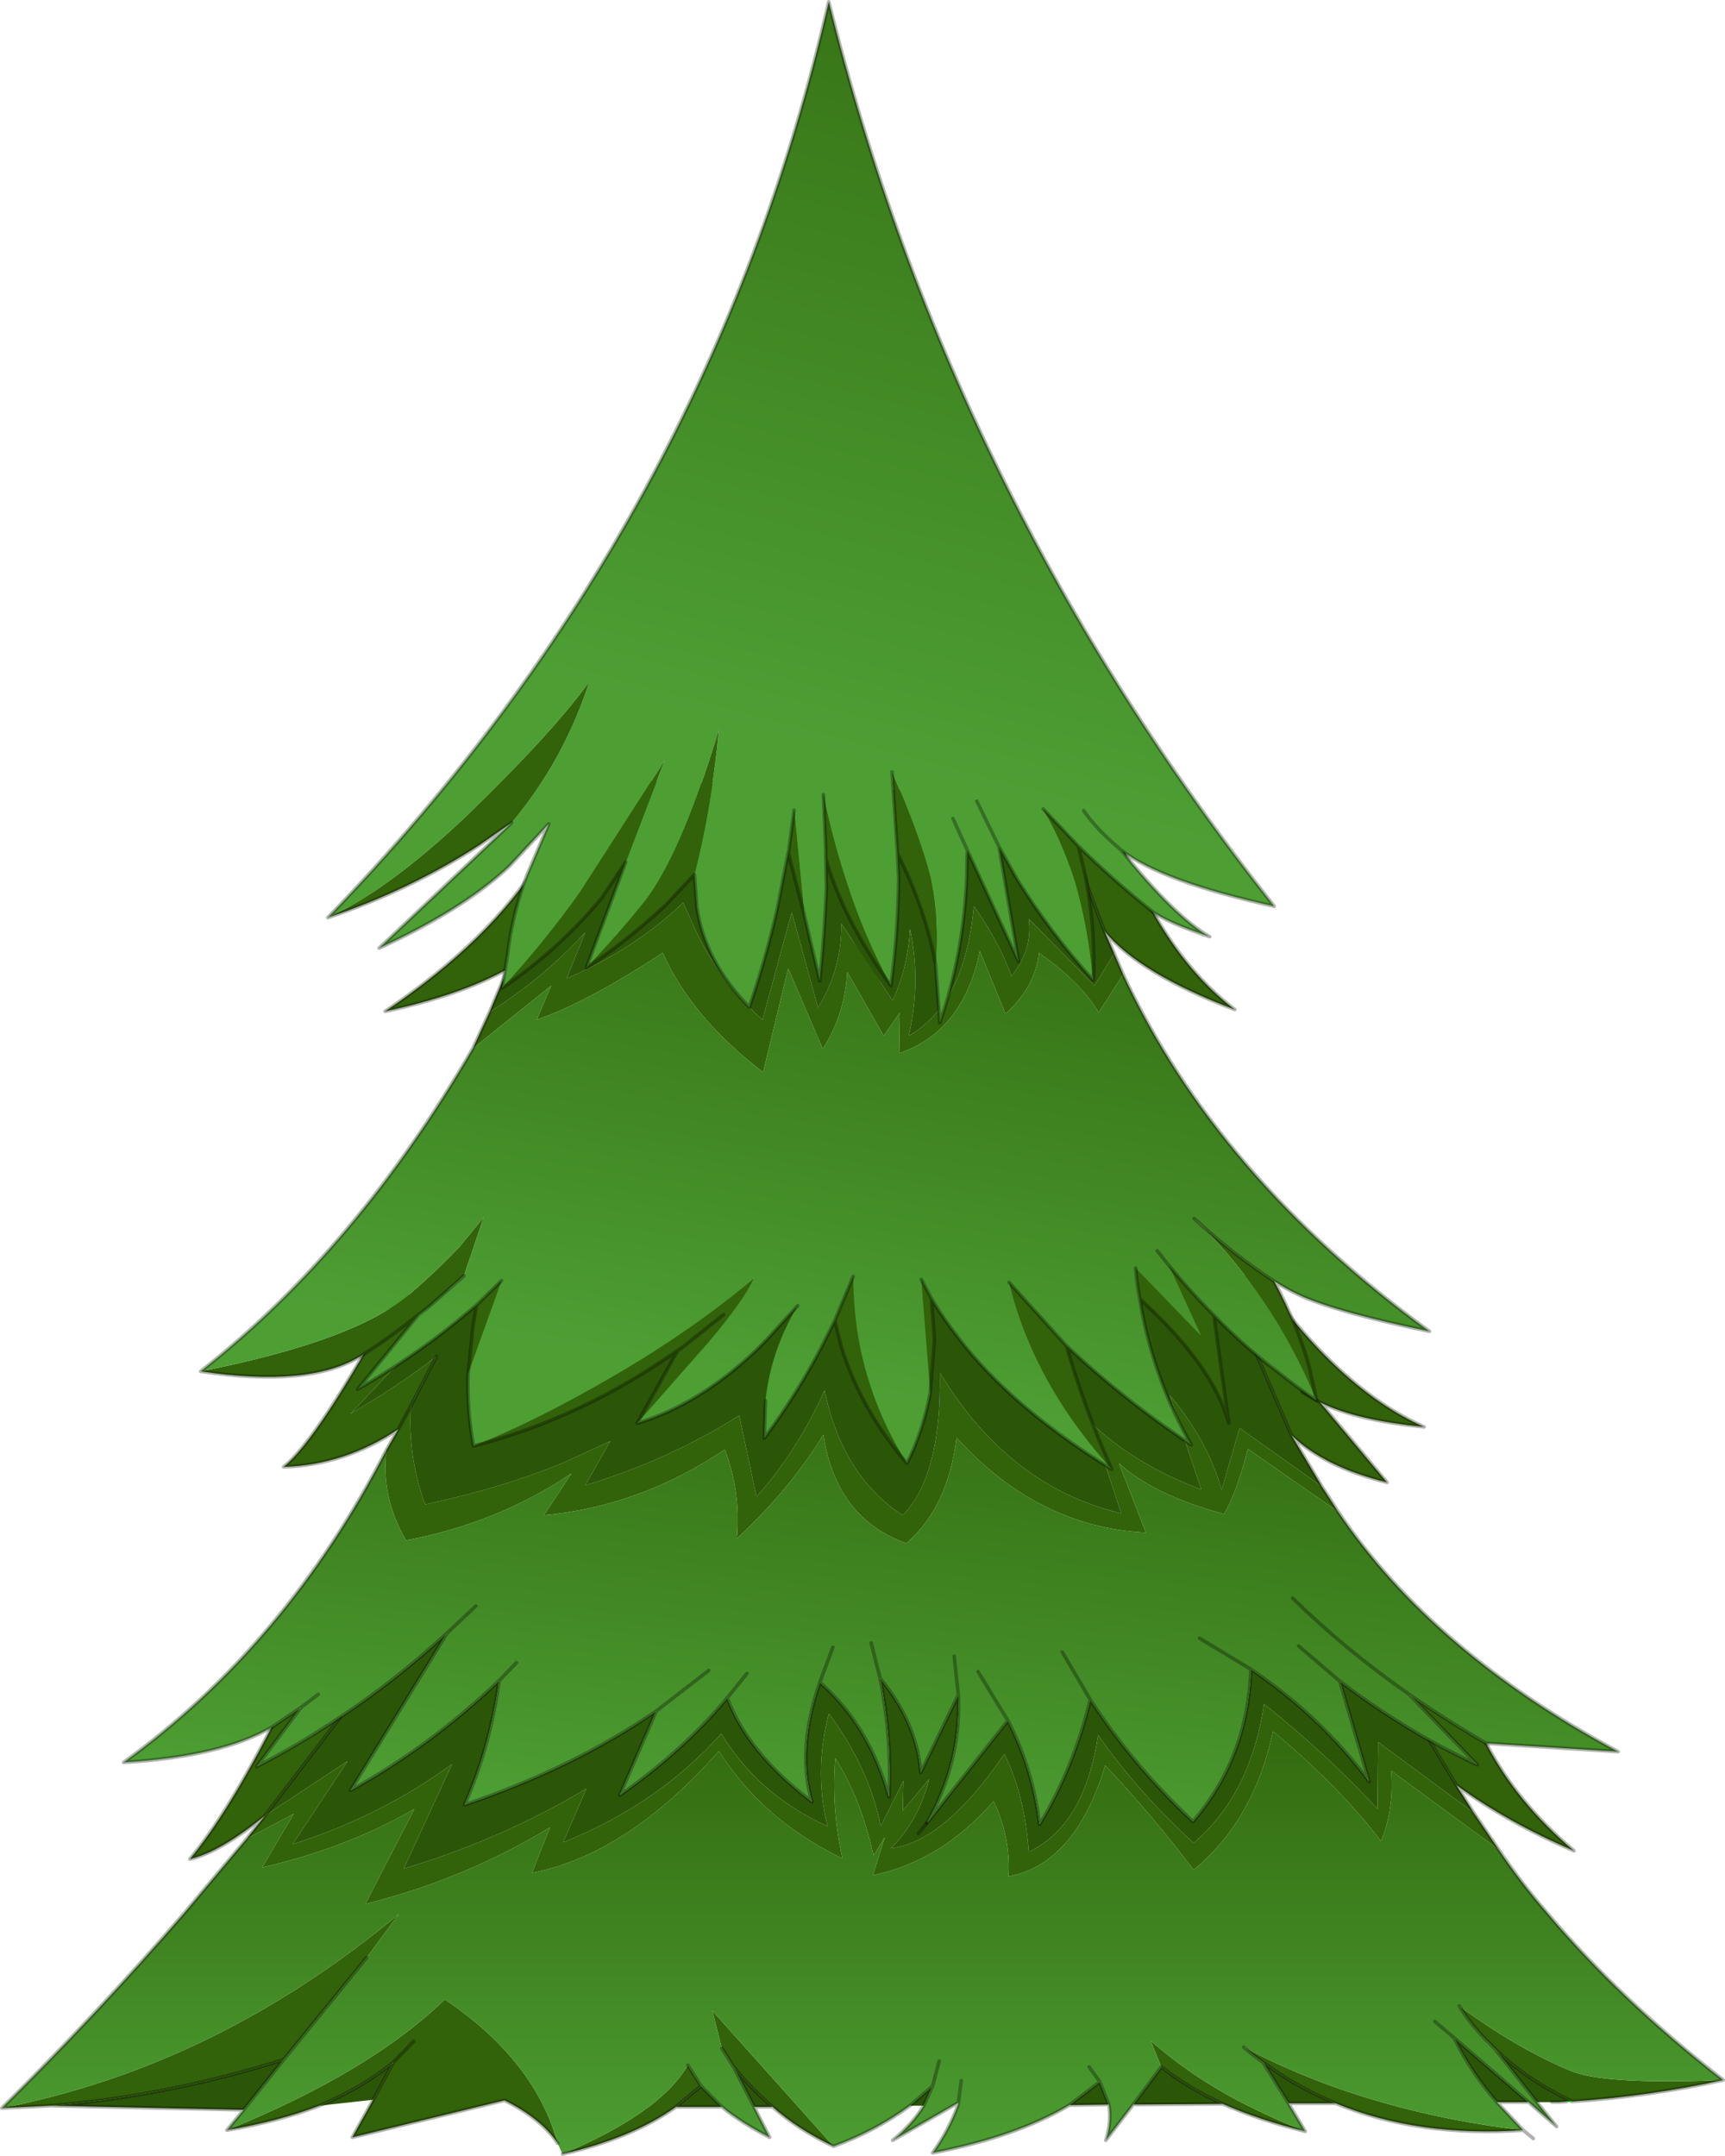 <?xml version="1.0" encoding="UTF-8" standalone="no"?>
<svg xmlns:ffdec="https://www.free-decompiler.com/flash" xmlns:xlink="http://www.w3.org/1999/xlink" ffdec:objectType="frame" height="180.55px" width="144.45px" xmlns="http://www.w3.org/2000/svg">
  <g transform="matrix(1.0, 0.0, 0.0, 1.0, 71.65, 180.75)">
    <use ffdec:characterId="342" height="180.55" transform="matrix(1.0, 0.0, 0.0, 1.0, -71.65, -180.75)" width="144.45" xlink:href="#decoration139-shape0"/>
  </g>
  <defs>
    <g id="decoration139-shape0" transform="matrix(1.0, 0.0, 0.0, 1.0, 71.65, 180.75)">
      <path d="M-2.85 -108.85 L-3.1 -113.45 -1.15 -106.2 Q0.25 -102.0 2.3 -98.0 -0.55 -101.85 -2.0 -106.05 L-2.85 -108.85 M-4.6 -103.65 L-5.85 -108.9 -5.45 -112.15 -4.6 -103.65 M-5.45 -69.35 Q-7.7 -65.6 -8.15 -61.4 L-8.05 -66.5 -5.45 -69.35" fill="#326209" fill-rule="evenodd" stroke="none"/>
      <path d="M5.95 -28.05 L12.75 -36.65 Q14.85 -32.55 15.4 -27.95 18.25 -32.65 19.65 -38.4 23.3 -32.8 28.25 -28.2 32.85 -33.55 33.1 -40.95 38.95 -37.0 43.0 -31.55 L40.55 -39.95 Q44.0 -37.3 48.05 -35.0 L50.3 -31.25 51.75 -28.95 43.75 -34.85 43.7 -29.25 Q39.55 -33.75 34.2 -38.05 33.1 -30.5 28.3 -26.4 23.6 -30.7 20.3 -35.45 19.2 -27.9 14.5 -25.65 14.15 -30.45 12.45 -33.85 7.45 -26.5 2.95 -25.95 5.3 -28.3 6.15 -31.75 L3.95 -29.1 4.0 -31.6 2.1 -27.8 Q1.15 -32.65 -2.25 -37.25 -3.5 -32.35 -2.35 -27.8 -5.35 -29.15 -7.7 -31.25 -9.75 -33.1 -11.25 -35.55 -16.6 -29.6 -24.5 -26.45 L-22.55 -30.95 Q-29.65 -26.7 -37.85 -24.25 L-33.8 -33.0 Q-39.85 -28.6 -47.15 -26.3 L-42.55 -33.25 -49.45 -28.7 -43.15 -36.95 Q-38.4 -40.1 -34.2 -44.0 L-42.3 -30.8 Q-35.55 -34.55 -29.85 -40.0 -30.65 -34.3 -32.75 -29.6 -23.7 -32.65 -16.7 -37.45 L-19.75 -30.4 Q-14.35 -34.2 -10.75 -38.55 -9.05 -33.95 -3.65 -29.85 -4.95 -34.15 -3.0 -39.85 1.1 -36.3 2.8 -30.25 3.05 -35.05 2.05 -40.2 5.15 -36.4 5.45 -32.3 L8.6 -38.8 Q8.85 -33.15 5.95 -28.05 L5.25 -27.2 5.95 -28.05 M-47.9 -8.25 L-51.25 -4.05 -67.4 -4.4 Q-57.6 -5.2 -47.9 -8.25 M-12.95 -6.05 L-11.2 -4.3 -15.05 -4.3 -12.95 -6.05 M-8.5 -4.3 L-10.25 -7.7 Q-8.85 -5.9 -6.95 -4.3 L-8.5 -4.3 M4.55 -4.4 L6.45 -6.05 5.7 -4.4 4.55 -4.4 M17.9 -4.45 L20.45 -6.4 21.2 -4.5 17.9 -4.45 M23.25 -4.5 L25.6 -7.65 Q27.8 -5.9 30.75 -4.55 L23.25 -4.5 M36.25 -4.6 L34.1 -8.05 Q36.9 -5.95 40.2 -4.6 L36.25 -4.6 M53.7 -4.7 Q51.55 -7.15 50.1 -10.1 L56.35 -4.7 53.7 -4.7 M60.0 -4.75 L59.55 -4.75 58.95 -4.7 58.3 -4.7 57.05 -4.7 53.5 -9.2 Q56.05 -6.65 60.0 -4.75 M-40.4 -4.9 L-44.9 -4.4 Q-41.3 -5.9 -38.7 -8.05 L-40.4 -4.9" fill="#2b5607" fill-rule="evenodd" stroke="none"/>
      <path d="M-49.45 -28.7 L-42.55 -33.25 -47.15 -26.3 Q-39.85 -28.6 -33.8 -33.0 L-37.85 -24.25 Q-29.65 -26.7 -22.55 -30.95 L-24.5 -26.45 Q-16.6 -29.6 -11.25 -35.55 -9.75 -33.1 -7.7 -31.25 -5.35 -29.15 -2.35 -27.8 -3.5 -32.35 -2.25 -37.25 1.15 -32.65 2.1 -27.8 L4.0 -31.6 3.95 -29.1 6.15 -31.75 Q5.3 -28.3 2.95 -25.95 7.45 -26.5 12.45 -33.85 14.15 -30.45 14.5 -25.65 19.2 -27.9 20.3 -35.45 23.6 -30.7 28.3 -26.4 33.1 -30.5 34.2 -38.05 39.55 -33.75 43.7 -29.25 L43.75 -34.85 51.75 -28.95 53.85 -25.85 44.85 -32.45 Q45.1 -29.3 44.0 -26.55 40.5 -31.15 34.95 -35.75 33.35 -28.3 28.3 -24.15 25.0 -28.55 20.9 -32.9 18.4 -24.65 12.8 -23.6 13.0 -26.85 11.55 -29.9 7.2 -24.9 1.45 -23.7 L2.45 -26.9 1.5 -25.35 Q0.45 -30.1 -1.7 -33.5 -2.05 -29.3 -1.1 -25.1 -5.3 -27.15 -8.2 -30.05 -10.05 -31.9 -11.45 -34.1 -19.1 -25.45 -27.1 -23.9 L-25.6 -27.7 Q-32.8 -23.35 -41.05 -21.3 L-36.95 -29.25 Q-42.55 -26.0 -49.7 -24.35 L-47.05 -28.85 -51.0 -26.75 -49.45 -28.7 Q-53.2 -25.65 -55.75 -25.05 -52.65 -28.8 -48.9 -36.1 -47.7 -36.9 -46.45 -37.75 L-50.15 -32.8 Q-46.5 -34.7 -43.15 -36.95 L-49.45 -28.7 M50.3 -31.25 L48.05 -35.0 Q49.95 -33.95 52.05 -32.95 L46.35 -38.85 Q49.45 -36.7 52.8 -34.75 55.35 -29.8 60.15 -25.75 54.65 -28.1 50.3 -31.25 M-71.5 -4.2 Q-53.55 -7.7 -38.25 -20.45 L-40.95 -16.8 -47.9 -8.25 Q-57.6 -5.2 -67.4 -4.4 L-71.5 -4.2 M-52.65 -2.35 Q-40.7 -7.2 -34.4 -13.3 -26.85 -8.2 -24.95 -1.25 -26.3 -3.3 -29.4 -4.85 L-42.15 -1.75 -40.4 -4.9 -38.7 -8.05 Q-41.3 -5.9 -44.9 -4.4 -48.3 -3.1 -52.65 -2.35 M-24.55 -0.35 Q-16.35 -3.8 -14.05 -7.8 L-12.95 -6.05 -15.05 -4.3 Q-18.7 -1.7 -24.55 -0.35 M-10.25 -7.7 L-11.2 -9.2 -12.0 -12.35 -1.85 -1.0 Q-4.8 -2.4 -6.95 -4.3 -8.85 -5.9 -10.25 -7.7 M25.6 -7.65 L24.7 -9.85 Q28.15 -6.8 32.55 -4.55 35.0 -3.3 37.65 -2.25 33.8 -3.2 30.75 -4.55 27.8 -5.9 25.6 -7.65 M34.1 -8.05 Q33.3 -8.6 32.5 -9.3 38.0 -6.4 44.2 -4.65 49.8 -3.05 55.9 -2.35 47.1 -1.75 40.2 -4.6 36.9 -5.95 34.1 -8.05 M72.65 -6.55 Q66.55 -5.2 60.0 -4.75 56.05 -6.65 53.5 -9.2 L53.1 -9.6 Q51.6 -11.05 50.55 -12.75 55.5 -9.1 60.05 -7.25 62.95 -6.15 72.65 -6.55 M-37.0 -9.8 L-38.7 -8.05 -37.0 -9.8" fill="#326209" fill-rule="evenodd" stroke="none"/>
      <path d="M-51.0 -26.75 L-47.05 -28.85 -49.7 -24.35 Q-42.55 -26.0 -36.95 -29.25 L-41.05 -21.3 Q-32.8 -23.35 -25.6 -27.7 L-27.1 -23.9 Q-19.1 -25.45 -11.45 -34.1 -10.05 -31.9 -8.2 -30.05 -5.3 -27.15 -1.1 -25.1 -2.05 -29.3 -1.7 -33.5 0.45 -30.1 1.5 -25.35 L2.45 -26.9 1.45 -23.7 Q7.2 -24.9 11.55 -29.9 13.0 -26.85 12.8 -23.6 18.4 -24.65 20.9 -32.9 25.0 -28.55 28.3 -24.15 33.35 -28.3 34.95 -35.75 40.5 -31.15 44.0 -26.55 45.1 -29.3 44.85 -32.45 L53.85 -25.85 Q55.65 -23.15 57.9 -20.55 64.0 -13.3 72.65 -6.55 62.95 -6.15 60.05 -7.25 55.5 -9.1 50.55 -12.75 51.6 -11.05 53.1 -9.6 L53.5 -9.2 57.05 -4.7 58.7 -2.65 56.35 -4.7 50.1 -10.1 Q51.55 -7.15 53.7 -4.7 L55.9 -2.35 Q49.8 -3.05 44.2 -4.65 38.0 -6.4 32.5 -9.3 33.3 -8.6 34.1 -8.05 L36.25 -4.6 37.65 -2.25 Q35.0 -3.3 32.55 -4.55 28.15 -6.8 24.7 -9.85 L25.6 -7.65 23.25 -4.5 20.95 -1.5 Q21.45 -3.1 21.2 -4.5 L20.45 -6.4 17.9 -4.45 Q13.45 -1.8 6.45 -0.45 7.8 -2.35 8.55 -4.4 L8.6 -4.65 3.1 -1.5 Q4.75 -2.85 5.7 -4.4 L6.45 -6.05 4.55 -4.4 Q1.7 -2.3 -1.85 -1.0 L-12.0 -12.35 -11.2 -9.2 -10.25 -7.7 -8.5 -4.3 -7.2 -1.75 Q-9.55 -2.95 -11.2 -4.3 L-12.95 -6.05 -14.05 -7.8 Q-16.35 -3.8 -24.55 -0.35 L-24.95 -1.25 Q-26.85 -8.2 -34.4 -13.3 -40.7 -7.2 -52.65 -2.35 L-51.25 -4.05 -47.9 -8.25 -40.95 -16.8 -38.25 -20.45 Q-53.55 -7.7 -71.5 -4.2 -63.55 -12.05 -56.2 -20.55 L-51.0 -26.75 M7.0 -8.15 L6.45 -6.05 7.0 -8.15 M8.85 -6.5 L8.6 -4.65 8.85 -6.5 M48.5 -11.45 L50.1 -10.1 48.5 -11.45 M19.55 -7.65 L20.45 -6.4 19.55 -7.65" fill="url(#decoration139-gradient0)" fill-rule="evenodd" stroke="none"/>
      <path d="M5.95 -28.05 L5.25 -27.2 M51.75 -28.95 L50.3 -31.25 48.05 -35.0 M52.8 -34.75 Q55.35 -29.8 60.15 -25.75 54.65 -28.1 50.3 -31.25 M-51.0 -26.75 L-56.2 -20.55 Q-63.55 -12.05 -71.5 -4.2 L-67.4 -4.4 Q-57.6 -5.2 -47.9 -8.25 L-51.25 -4.05 -52.65 -2.35 Q-48.3 -3.1 -44.9 -4.4 -41.3 -5.9 -38.7 -8.05 L-37.0 -9.8 M-40.95 -16.8 L-47.9 -8.25 M-14.05 -7.8 L-12.95 -6.05 -11.2 -4.3 Q-9.55 -2.95 -7.2 -1.75 L-8.5 -4.3 -10.25 -7.7 -11.2 -9.2 M-1.85 -1.0 Q1.7 -2.3 4.55 -4.4 L6.45 -6.05 7.0 -8.15 M5.7 -4.4 L6.45 -6.05 M17.9 -4.45 Q13.45 -1.8 6.45 -0.45 7.8 -2.35 8.55 -4.4 L8.6 -4.65 3.1 -1.5 Q4.75 -2.85 5.7 -4.4 M8.6 -4.65 L8.85 -6.5 M21.2 -4.5 L20.45 -6.4 17.9 -4.45 21.2 -4.5 Q21.45 -3.1 20.95 -1.5 L23.25 -4.5 25.6 -7.65 Q27.8 -5.9 30.75 -4.55 L23.25 -4.5 M37.65 -2.25 L36.25 -4.6 34.1 -8.05 Q33.3 -8.6 32.5 -9.3 M55.9 -2.35 L53.7 -4.7 Q51.55 -7.15 50.1 -10.1 L48.5 -11.45 M37.65 -2.25 Q33.8 -3.2 30.75 -4.55 M40.2 -4.6 Q36.9 -5.95 34.1 -8.05 M40.2 -4.6 L36.25 -4.6 M20.45 -6.4 L19.55 -7.65 M51.75 -28.95 L53.85 -25.85 Q55.65 -23.15 57.9 -20.55 64.0 -13.3 72.65 -6.55 66.55 -5.2 60.0 -4.75 56.05 -6.65 53.5 -9.2 L57.05 -4.7 58.7 -2.65 56.35 -4.7 53.7 -4.7 M59.55 -4.75 L58.95 -4.7 58.3 -4.7 M53.5 -9.2 L53.1 -9.6 Q51.6 -11.05 50.55 -12.75 M55.9 -2.35 L56.75 -1.65 M56.35 -4.7 L50.1 -10.1 M55.9 -2.35 Q47.1 -1.75 40.2 -4.6 M-49.45 -28.7 L-43.15 -36.95 M-48.9 -36.1 Q-52.65 -28.8 -55.75 -25.05 -53.2 -25.65 -49.45 -28.7 L-51.0 -26.75 M-51.25 -4.05 L-67.4 -4.4 M-24.95 -1.25 Q-26.3 -3.3 -29.4 -4.85 L-42.15 -1.75 -40.4 -4.9 -38.7 -8.05 M-15.05 -4.3 L-11.2 -4.3 M-12.95 -6.05 L-15.05 -4.3 Q-18.7 -1.7 -24.55 -0.35 M-6.95 -4.3 L-8.5 -4.3 M-1.85 -1.0 Q-4.8 -2.4 -6.95 -4.3 -8.85 -5.9 -10.25 -7.7" fill="none" stroke="#000000" stroke-linecap="round" stroke-linejoin="round" stroke-opacity="0.302" stroke-width="0.3"/>
      <path d="M60.0 -4.75 L59.55 -4.75" fill="none" stroke="#00ff00" stroke-linecap="round" stroke-linejoin="round" stroke-width="0.05"/>
      <path d="M-37.25 -63.0 Q-37.5 -58.7 -36.05 -54.75 -29.35 -56.2 -24.35 -58.3 L-20.55 -60.05 -22.65 -56.35 Q-15.7 -58.45 -9.75 -62.2 L-8.3 -55.4 Q-4.9 -59.2 -2.6 -64.3 -1.1 -57.1 3.95 -53.85 7.2 -57.15 7.05 -65.8 12.8 -56.25 22.25 -54.0 L19.75 -61.55 Q23.45 -58.05 28.95 -56.0 L26.3 -63.9 Q29.5 -60.1 30.65 -55.95 L32.15 -61.15 39.05 -56.25 40.4 -54.15 32.85 -59.4 Q31.85 -55.6 30.85 -53.95 24.95 -55.55 22.05 -58.2 L24.3 -52.4 Q15.25 -52.85 8.45 -60.35 7.75 -54.55 4.25 -51.5 -1.65 -53.6 -2.7 -60.6 -5.55 -55.95 -9.95 -51.9 -9.6 -55.75 -10.95 -59.35 -18.05 -54.6 -26.1 -53.85 L-23.8 -57.35 Q-29.95 -53.2 -37.65 -51.75 -39.75 -55.35 -39.3 -59.3 L-38.3 -61.05 -37.25 -63.0 -38.3 -61.05 Q-42.8 -58.05 -47.9 -57.9 -45.0 -60.2 -38.45 -72.25 L-34.9 -72.5 -31.85 -73.4 -42.3 -62.35 Q-38.4 -64.6 -35.1 -67.15 L-37.25 -63.0 M36.5 -60.55 L30.7 -73.95 33.8 -73.95 Q40.4 -64.45 47.6 -61.25 41.95 -61.8 38.9 -63.3 L44.5 -56.6 Q39.25 -57.9 36.5 -60.55 M37.4 -64.15 L38.9 -63.3 37.4 -64.15" fill="#326209" fill-rule="evenodd" stroke="none"/>
      <path d="M39.05 -56.25 L32.15 -61.15 30.65 -55.95 Q29.5 -60.1 26.3 -63.9 L28.95 -56.0 Q23.45 -58.05 19.75 -61.55 L22.25 -54.0 Q12.8 -56.25 7.05 -65.8 7.2 -57.15 3.95 -53.85 -1.1 -57.1 -2.6 -64.3 -4.9 -59.2 -8.3 -55.4 L-9.75 -62.2 Q-15.7 -58.45 -22.65 -56.35 L-20.55 -60.05 -24.35 -58.3 Q-29.35 -56.2 -36.05 -54.75 -37.5 -58.7 -37.25 -63.0 L-35.1 -67.15 Q-38.4 -64.6 -42.3 -62.35 L-31.85 -73.4 22.1 -77.75 30.7 -73.95 36.5 -60.55 39.05 -56.25" fill="#2b5607" fill-rule="evenodd" stroke="none"/>
      <path d="M-39.3 -59.3 Q-39.75 -55.35 -37.65 -51.75 -29.95 -53.2 -23.8 -57.35 L-26.1 -53.85 Q-18.05 -54.6 -10.95 -59.35 -9.6 -55.75 -9.95 -51.9 -5.55 -55.95 -2.7 -60.6 -1.65 -53.6 4.25 -51.5 7.75 -54.55 8.45 -60.35 15.25 -52.85 24.3 -52.4 L22.05 -58.2 Q24.95 -55.55 30.85 -53.95 31.85 -55.6 32.85 -59.4 L40.4 -54.15 Q48.3 -42.4 63.85 -34.05 L52.8 -34.75 Q49.45 -36.7 46.35 -38.85 L52.05 -32.95 Q49.95 -33.95 48.05 -35.0 44.0 -37.3 40.55 -39.95 L43.0 -31.55 Q38.95 -37.0 33.1 -40.95 32.85 -33.55 28.25 -28.2 23.3 -32.8 19.65 -38.4 18.25 -32.65 15.4 -27.95 14.85 -32.55 12.75 -36.65 L5.95 -28.05 Q8.85 -33.15 8.6 -38.8 L5.45 -32.3 Q5.15 -36.4 2.05 -40.2 3.05 -35.05 2.8 -30.25 1.1 -36.3 -3.0 -39.85 -4.95 -34.15 -3.65 -29.85 -9.05 -33.95 -10.75 -38.55 -14.35 -34.2 -19.75 -30.4 L-16.7 -37.45 Q-23.7 -32.65 -32.75 -29.6 -30.65 -34.3 -29.85 -40.0 -35.55 -34.55 -42.3 -30.8 L-34.2 -44.0 Q-38.4 -40.1 -43.15 -36.95 -46.5 -34.7 -50.15 -32.8 L-46.45 -37.75 Q-47.7 -36.9 -48.9 -36.1 -53.05 -33.65 -61.3 -33.15 -47.65 -43.05 -39.3 -59.3 M28.8 -43.55 L33.1 -40.95 28.8 -43.55 M10.25 -40.75 L12.75 -36.65 10.25 -40.75 M8.25 -42.05 L8.6 -38.8 8.25 -42.05 M1.3 -43.15 L2.05 -40.2 1.3 -43.15 M17.3 -42.4 L19.65 -38.4 17.3 -42.4 M37.1 -42.9 L40.55 -39.95 37.1 -42.9 M46.35 -38.85 Q41.05 -42.55 36.6 -46.9 41.05 -42.55 46.35 -38.85 M-28.4 -41.5 L-29.85 -40.0 -28.4 -41.5 M-31.8 -46.25 L-34.2 -44.0 -31.8 -46.25 M-9.1 -40.6 L-10.75 -38.55 -9.1 -40.6 M-12.3 -40.85 L-16.7 -37.45 -12.3 -40.85 M-1.9 -42.8 L-3.0 -39.85 -1.9 -42.8 M-45.0 -38.85 L-46.45 -37.75 -45.0 -38.85" fill="url(#decoration139-gradient1)" fill-rule="evenodd" stroke="none"/>
      <path d="M-37.25 -63.0 L-38.3 -61.05 -39.3 -59.3 Q-47.65 -43.05 -61.3 -33.15 -53.05 -33.65 -48.9 -36.1 -47.7 -36.9 -46.45 -37.75 L-45.0 -38.85 M40.4 -54.15 L39.05 -56.25 36.5 -60.55 30.7 -73.95 M-35.1 -67.15 L-37.25 -63.0 M38.9 -63.3 L37.4 -64.15 M33.1 -40.95 L28.8 -43.55 M40.4 -54.15 Q48.3 -42.4 63.85 -34.05 L52.8 -34.75 Q49.45 -36.7 46.35 -38.85 L52.05 -32.95 Q49.95 -33.95 48.05 -35.0 44.0 -37.3 40.55 -39.95 L43.0 -31.55 Q38.95 -37.0 33.1 -40.95 32.85 -33.55 28.25 -28.2 23.3 -32.8 19.65 -38.4 18.25 -32.65 15.4 -27.95 14.85 -32.55 12.75 -36.65 L5.95 -28.05 Q8.85 -33.15 8.6 -38.8 L5.45 -32.3 Q5.15 -36.4 2.05 -40.2 3.05 -35.05 2.8 -30.25 1.1 -36.3 -3.0 -39.85 -4.95 -34.15 -3.65 -29.85 -9.05 -33.95 -10.75 -38.55 -14.35 -34.2 -19.75 -30.4 L-16.7 -37.45 Q-23.7 -32.65 -32.75 -29.6 -30.65 -34.3 -29.85 -40.0 -35.55 -34.55 -42.3 -30.8 L-34.2 -44.0 Q-38.4 -40.1 -43.15 -36.95 -46.5 -34.7 -50.15 -32.8 L-46.45 -37.75 M19.65 -38.4 L17.3 -42.4 M2.05 -40.2 L1.3 -43.15 M8.6 -38.8 L8.25 -42.05 M12.75 -36.65 L10.25 -40.75 M36.5 -60.55 Q39.25 -57.9 44.5 -56.6 L38.9 -63.3 Q41.95 -61.8 47.6 -61.25 40.4 -64.45 33.8 -73.95 M36.6 -46.9 Q41.05 -42.55 46.35 -38.85 M40.55 -39.95 L37.1 -42.9 M-38.45 -72.25 Q-45.0 -60.2 -47.9 -57.9 -42.8 -58.05 -38.3 -61.05 M-3.0 -39.85 L-1.9 -42.8 M-16.7 -37.45 L-12.3 -40.85 M-10.75 -38.55 L-9.1 -40.6 M-34.2 -44.0 L-31.8 -46.25 M-29.85 -40.0 L-28.4 -41.5" fill="none" stroke="#000000" stroke-linecap="round" stroke-linejoin="round" stroke-opacity="0.302" stroke-width="0.3"/>
      <path d="M20.85 -102.75 Q19.75 -105.5 18.8 -108.35 L18.6 -108.85 17.0 -114.1 Q19.65 -112.5 22.35 -109.95 25.8 -100.75 31.75 -96.2 23.8 -99.2 20.85 -102.75 M-26.4 -108.8 Q-27.45 -105.7 -27.85 -102.45 L-29.15 -99.6 Q-33.1 -97.4 -39.4 -96.05 -30.45 -102.1 -26.4 -108.8 M-30.65 -96.0 Q-26.25 -98.75 -22.65 -102.65 L-24.2 -98.8 Q-18.45 -101.3 -14.45 -105.15 L-13.2 -102.4 Q-11.1 -98.25 -7.8 -95.35 L-5.35 -104.35 -3.15 -96.35 Q-1.15 -99.6 -1.2 -103.4 L3.1 -96.95 Q4.4 -99.8 4.55 -102.95 5.5 -98.6 4.45 -94.0 9.15 -96.7 9.9 -104.85 12.0 -101.9 13.05 -99.0 14.85 -101.25 14.5 -103.8 L20.0 -98.2 21.65 -100.9 22.4 -99.15 20.35 -95.95 Q18.9 -98.45 15.35 -100.95 15.05 -98.1 12.55 -95.85 L10.4 -101.1 Q9.0 -94.35 3.65 -92.55 L3.7 -95.95 2.35 -94.0 -0.7 -99.35 Q-0.9 -95.8 -2.75 -92.9 L-5.65 -99.65 -7.75 -90.95 Q-13.75 -95.55 -16.15 -100.95 -22.5 -96.8 -26.7 -95.35 L-25.5 -98.2 -32.05 -92.95 -30.65 -96.0 M35.05 -73.45 Q37.05 -69.7 38.0 -66.2 L38.6 -63.45 Q34.95 -72.3 28.35 -78.7 31.65 -75.65 35.05 -73.45 M30.0 -70.6 L31.25 -61.55 Q30.0 -66.15 24.35 -71.45 L23.8 -71.95 Q23.55 -73.2 23.45 -74.55 L28.95 -68.85 26.25 -74.75 Q28.0 -72.6 30.0 -70.6 M17.65 -68.05 Q19.3 -62.4 21.45 -57.7 16.65 -63.0 14.3 -68.85 13.4 -71.05 12.85 -73.35 L16.65 -69.15 17.65 -68.05 M6.35 -72.0 L6.6 -68.55 6.25 -64.1 5.5 -73.6 6.35 -72.0 M4.3 -58.2 Q0.45 -62.65 -1.2 -67.95 L-1.75 -70.15 -0.2 -73.85 Q-0.2 -70.9 0.35 -68.05 1.4 -62.8 4.3 -58.2 M-18.3 -61.55 L-14.9 -67.65 Q-23.0 -61.95 -32.0 -59.65 -26.7 -61.75 -20.2 -65.55 -13.75 -69.3 -8.55 -73.65 -9.35 -71.85 -12.4 -68.25 L-18.3 -61.55 M-32.45 -65.7 L-32.05 -69.65 -31.75 -71.45 -29.65 -73.5 -32.45 -65.7 M-36.6 -70.65 Q-39.3 -68.5 -41.5 -67.15 -45.75 -64.55 -54.85 -65.9 -41.9 -68.45 -37.3 -72.4 -35.1 -74.3 -33.15 -76.35 L-31.15 -78.8 -32.8 -73.9 -35.75 -71.3 -36.6 -70.65 M-11.05 -70.65 L-14.45 -67.95 -14.9 -67.65 -14.45 -67.95 -11.05 -70.65" fill="#326209" fill-rule="evenodd" stroke="none"/>
      <path d="M18.6 -108.85 L18.8 -108.35 Q19.75 -105.5 20.85 -102.75 L21.65 -100.9 20.0 -98.2 14.5 -103.8 Q14.85 -101.25 13.05 -99.0 12.0 -101.9 9.9 -104.85 9.15 -96.7 4.45 -94.0 5.5 -98.6 4.55 -102.95 4.4 -99.8 3.1 -96.95 L-1.2 -103.4 Q-1.15 -99.6 -3.15 -96.35 L-5.35 -104.35 -7.8 -95.35 Q-11.1 -98.25 -13.2 -102.4 L-14.45 -105.15 Q-18.45 -101.3 -24.2 -98.8 L-22.65 -102.65 Q-26.25 -98.75 -30.65 -96.0 L-29.15 -99.6 -27.85 -102.45 Q-27.45 -105.7 -26.4 -108.8 L-18.5 -115.35 17.0 -114.1 18.6 -108.85" fill="#2b5607" fill-rule="evenodd" stroke="none"/>
      <path d="M25.25 -76.0 L26.25 -74.75 25.25 -76.0 M-32.05 -92.95 L-25.5 -98.2 -26.7 -95.35 Q-22.5 -96.8 -16.15 -100.95 -13.75 -95.55 -7.75 -90.95 L-5.65 -99.65 -2.75 -92.9 Q-0.9 -95.8 -0.7 -99.35 L2.35 -94.0 3.7 -95.95 3.65 -92.55 Q9.0 -94.35 10.4 -101.1 L12.55 -95.85 Q15.05 -98.1 15.35 -100.95 18.9 -98.45 20.35 -95.95 L22.4 -99.15 Q30.25 -82.2 48.05 -69.25 40.55 -70.8 37.35 -72.2 36.15 -72.75 35.05 -73.45 31.65 -75.65 28.35 -78.7 34.95 -72.3 38.6 -63.45 36.9 -64.6 35.35 -65.85 32.45 -68.05 30.0 -70.6 28.0 -72.6 26.25 -74.75 L28.95 -68.85 23.45 -74.55 Q23.55 -73.2 23.8 -71.95 L23.9 -71.3 Q25.05 -65.05 28.1 -59.75 22.4 -63.55 17.65 -68.05 L16.65 -69.15 12.85 -73.35 Q13.4 -71.05 14.3 -68.85 16.65 -63.0 21.45 -57.7 13.1 -62.85 8.65 -68.65 7.35 -70.3 6.35 -72.0 L5.5 -73.6 6.25 -64.1 Q5.65 -60.9 4.3 -58.2 1.4 -62.8 0.35 -68.05 -0.2 -70.9 -0.2 -73.85 L-1.75 -70.15 -2.9 -67.85 Q-5.0 -63.85 -7.65 -60.3 L-7.55 -63.45 Q-7.1 -67.65 -4.85 -71.4 L-7.45 -68.55 -8.4 -67.6 Q-13.15 -63.1 -18.3 -61.55 L-12.4 -68.25 Q-9.35 -71.85 -8.55 -73.65 -13.75 -69.3 -20.2 -65.55 -26.7 -61.75 -32.0 -59.65 -32.55 -62.65 -32.45 -65.7 L-29.65 -73.5 -31.75 -71.45 -33.25 -70.2 -34.5 -69.2 Q-37.8 -66.65 -41.7 -64.4 L-36.6 -70.65 -35.75 -71.3 -32.8 -73.9 -31.15 -78.8 -33.15 -76.35 Q-35.1 -74.3 -37.3 -72.4 -41.9 -68.45 -54.85 -65.9 -41.75 -76.2 -32.05 -92.95" fill="url(#decoration139-gradient2)" fill-rule="evenodd" stroke="none"/>
      <path d="M20.85 -102.75 Q19.75 -105.5 18.8 -108.35 L18.6 -108.85 M-27.85 -102.45 L-29.15 -99.6 -30.65 -96.0 -32.05 -92.95 Q-41.75 -76.2 -54.85 -65.9 -45.75 -64.55 -41.5 -67.15 -39.3 -68.5 -36.6 -70.65 L-41.7 -64.4 Q-37.8 -66.65 -34.5 -69.2 L-33.25 -70.2 -31.75 -71.45 -29.65 -73.5 M21.65 -100.9 L20.85 -102.75 Q23.8 -99.2 31.75 -96.2 25.8 -100.75 22.35 -109.95 M22.4 -99.15 L21.65 -100.9 M26.25 -74.75 L25.25 -76.0 M22.4 -99.15 Q30.25 -82.2 48.05 -69.25 40.55 -70.8 37.35 -72.2 36.15 -72.75 35.05 -73.45 37.05 -69.7 38.0 -66.2 L38.6 -63.45 Q36.9 -64.6 35.35 -65.85 32.45 -68.05 30.0 -70.6 L31.25 -61.55 Q30.0 -66.15 24.35 -71.45 L23.8 -71.95 23.9 -71.3 Q25.05 -65.05 28.1 -59.75 22.4 -63.55 17.65 -68.05 19.3 -62.4 21.45 -57.7 13.1 -62.85 8.65 -68.65 7.35 -70.3 6.35 -72.0 L6.6 -68.55 6.25 -64.1 Q5.65 -60.9 4.3 -58.2 0.45 -62.65 -1.2 -67.95 L-1.75 -70.15 -2.9 -67.85 Q-5.0 -63.85 -7.65 -60.3 L-7.55 -63.45 M-4.85 -71.4 L-7.45 -68.55 -8.4 -67.6 Q-13.15 -63.1 -18.3 -61.55 L-14.9 -67.65 Q-23.0 -61.95 -32.0 -59.65 -32.55 -62.65 -32.45 -65.7 L-32.05 -69.65 -31.75 -71.45 M12.85 -73.35 L16.65 -69.15 17.65 -68.05 M5.5 -73.6 L6.35 -72.0 M23.8 -71.95 Q23.55 -73.2 23.45 -74.55 M26.25 -74.75 Q28.0 -72.6 30.0 -70.6 M35.05 -73.45 Q31.65 -75.65 28.35 -78.7 M-32.8 -73.9 L-35.75 -71.3 -36.6 -70.65 M-1.75 -70.15 L-0.2 -73.85 M-14.9 -67.65 L-14.45 -67.95 -11.05 -70.65 M-29.15 -99.6 Q-33.1 -97.4 -39.4 -96.05 -30.45 -102.1 -26.4 -108.8" fill="none" stroke="#000000" stroke-linecap="round" stroke-linejoin="round" stroke-opacity="0.302" stroke-width="0.3"/>
      <path d="M19.9 -98.65 Q16.25 -102.7 13.5 -107.15 L12.0 -109.85 13.65 -100.2 9.35 -109.55 9.3 -107.25 Q9.05 -100.9 7.05 -95.1 L6.7 -99.95 Q7.0 -103.95 6.25 -107.35 5.35 -110.85 3.05 -116.1 L3.5 -109.3 3.6 -107.2 Q3.55 -102.55 2.95 -98.2 0.7 -102.35 -0.7 -106.7 -1.95 -110.45 -2.7 -114.2 L-2.5 -109.5 -2.5 -108.85 -2.45 -106.4 Q-2.6 -102.55 -3.0 -98.6 L-4.3 -104.15 -5.15 -112.9 -5.6 -109.55 -5.65 -109.35 -6.55 -104.7 Q-7.5 -100.5 -8.9 -96.4 -12.65 -100.25 -13.3 -104.8 L-13.5 -107.5 Q-12.05 -113.2 -11.45 -119.65 -14.65 -109.05 -17.75 -105.15 -20.0 -102.35 -22.55 -99.7 L-19.25 -108.55 -16.0 -117.05 -23.1 -106.0 Q-26.05 -101.85 -29.6 -98.0 L-29.15 -100.8 Q-28.75 -104.2 -27.55 -107.4 L-25.7 -111.75 -28.95 -108.25 Q-32.8 -104.6 -39.9 -101.35 L-28.8 -111.85 Q-24.45 -117.05 -22.3 -123.65 -25.5 -119.25 -32.65 -112.35 -39.15 -106.2 -44.2 -103.9 -12.2 -136.95 -2.25 -180.6 8.0 -139.1 35.05 -104.85 25.55 -106.95 22.25 -109.55 26.75 -103.95 29.65 -102.3 25.95 -103.55 24.8 -104.45 21.55 -107.05 18.65 -109.9 L15.7 -113.0 Q17.25 -110.4 18.35 -107.0 19.45 -103.3 19.9 -98.65 M10.15 -113.65 L12.0 -109.85 10.15 -113.65 M19.1 -112.85 Q20.25 -111.2 22.25 -109.55 20.25 -111.2 19.1 -112.85 M8.15 -112.2 L9.35 -109.55 8.15 -112.2" fill="url(#decoration139-gradient3)" fill-rule="evenodd" stroke="none"/>
      <path d="M6.7 -99.95 Q6.05 -103.55 4.45 -107.25 L3.5 -109.3 3.05 -116.1 Q5.35 -110.85 6.25 -107.35 7.0 -103.95 6.7 -99.95 M2.95 -98.2 Q-1.1 -103.85 -2.5 -108.85 L-2.5 -109.5 -2.7 -114.2 Q-1.95 -110.45 -0.7 -106.7 0.7 -102.35 2.95 -98.2 M-4.3 -104.15 L-5.65 -109.35 -5.6 -109.55 -5.15 -112.9 -4.3 -104.15 M-13.5 -107.5 L-15.9 -104.95 Q-19.3 -101.8 -22.55 -99.7 -20.0 -102.35 -17.75 -105.15 -14.65 -109.05 -11.45 -119.65 -12.05 -113.2 -13.5 -107.5 M-19.25 -108.55 L-21.25 -105.55 Q-24.85 -101.2 -29.6 -98.0 -26.05 -101.85 -23.1 -106.0 L-16.0 -117.05 -19.25 -108.55 M-28.8 -111.85 L-31.55 -109.95 Q-37.35 -106.2 -44.2 -103.9 -39.15 -106.2 -32.65 -112.35 -25.5 -119.25 -22.3 -123.65 -24.45 -117.05 -28.8 -111.85 M18.65 -109.9 L19.25 -107.35 19.35 -106.8 Q20.1 -102.6 19.9 -98.65 19.45 -103.3 18.35 -107.0 17.25 -110.4 15.7 -113.0 L18.65 -109.9" fill="#326209" fill-rule="evenodd" stroke="none"/>
      <path d="M19.9 -98.65 Q16.25 -102.7 13.5 -107.15 L12.0 -109.85 13.65 -100.2 9.35 -109.55 9.3 -107.25 Q9.05 -100.9 7.05 -95.1 L6.7 -99.95 Q6.05 -103.55 4.45 -107.25 L3.5 -109.3 3.6 -107.2 Q3.55 -102.55 2.95 -98.2 -1.1 -103.85 -2.5 -108.85 L-2.45 -106.4 Q-2.6 -102.55 -3.0 -98.6 L-4.3 -104.15 -5.65 -109.35 -6.55 -104.7 Q-7.5 -100.5 -8.9 -96.4 -12.65 -100.25 -13.3 -104.8 L-13.5 -107.5 -15.9 -104.95 Q-19.3 -101.8 -22.55 -99.7 L-19.25 -108.55 -21.25 -105.55 Q-24.85 -101.2 -29.6 -98.0 L-29.15 -100.8 Q-28.75 -104.2 -27.55 -107.4 L-25.7 -111.75 -28.95 -108.25 Q-32.8 -104.6 -39.9 -101.35 L-28.8 -111.85 -31.55 -109.95 Q-37.35 -106.2 -44.2 -103.9 -12.2 -136.95 -2.25 -180.6 8.0 -139.1 35.05 -104.85 25.55 -106.95 22.25 -109.55 26.75 -103.95 29.65 -102.3 25.95 -103.55 24.8 -104.45 21.55 -107.05 18.65 -109.9 L19.25 -107.35 19.35 -106.8 Q20.1 -102.6 19.9 -98.65 M15.7 -113.0 L18.65 -109.9 M12.0 -109.85 L10.15 -113.65 M3.5 -109.3 L3.05 -116.1 M9.35 -109.55 L8.15 -112.2 M22.25 -109.55 Q20.25 -111.2 19.1 -112.85 M-2.7 -114.2 L-2.5 -109.5 -2.5 -108.85 M-5.15 -112.9 L-5.6 -109.55 -5.65 -109.35" fill="none" stroke="#000000" stroke-linecap="round" stroke-linejoin="round" stroke-opacity="0.302" stroke-width="0.3"/>
    </g>
    <linearGradient gradientTransform="matrix(0.0, 0.023, -0.022, 0.0, 0.55, -18.05)" gradientUnits="userSpaceOnUse" id="decoration139-gradient0" spreadMethod="pad" x1="-819.2" x2="819.2">
      <stop offset="0.0" stop-color="#32690e"/>
      <stop offset="1.0" stop-color="#4d9f34"/>
    </linearGradient>
    <linearGradient gradientTransform="matrix(-0.002, 0.026, -0.02, -0.002, 2.4, -47.8)" gradientUnits="userSpaceOnUse" id="decoration139-gradient1" spreadMethod="pad" x1="-819.2" x2="819.2">
      <stop offset="0.0" stop-color="#32690e"/>
      <stop offset="1.0" stop-color="#4d9f34"/>
    </linearGradient>
    <linearGradient gradientTransform="matrix(-0.005, 0.029, -0.025, -0.004, -2.2, -88.7)" gradientUnits="userSpaceOnUse" id="decoration139-gradient2" spreadMethod="pad" x1="-819.2" x2="819.2">
      <stop offset="0.0" stop-color="#32690e"/>
      <stop offset="1.0" stop-color="#4d9f34"/>
    </linearGradient>
    <linearGradient gradientTransform="matrix(-0.013, 0.046, -0.049, -0.013, -3.55, -158.55)" gradientUnits="userSpaceOnUse" id="decoration139-gradient3" spreadMethod="pad" x1="-819.2" x2="819.2">
      <stop offset="0.0" stop-color="#32690e"/>
      <stop offset="1.0" stop-color="#4d9f34"/>
    </linearGradient>
  </defs>
</svg>
